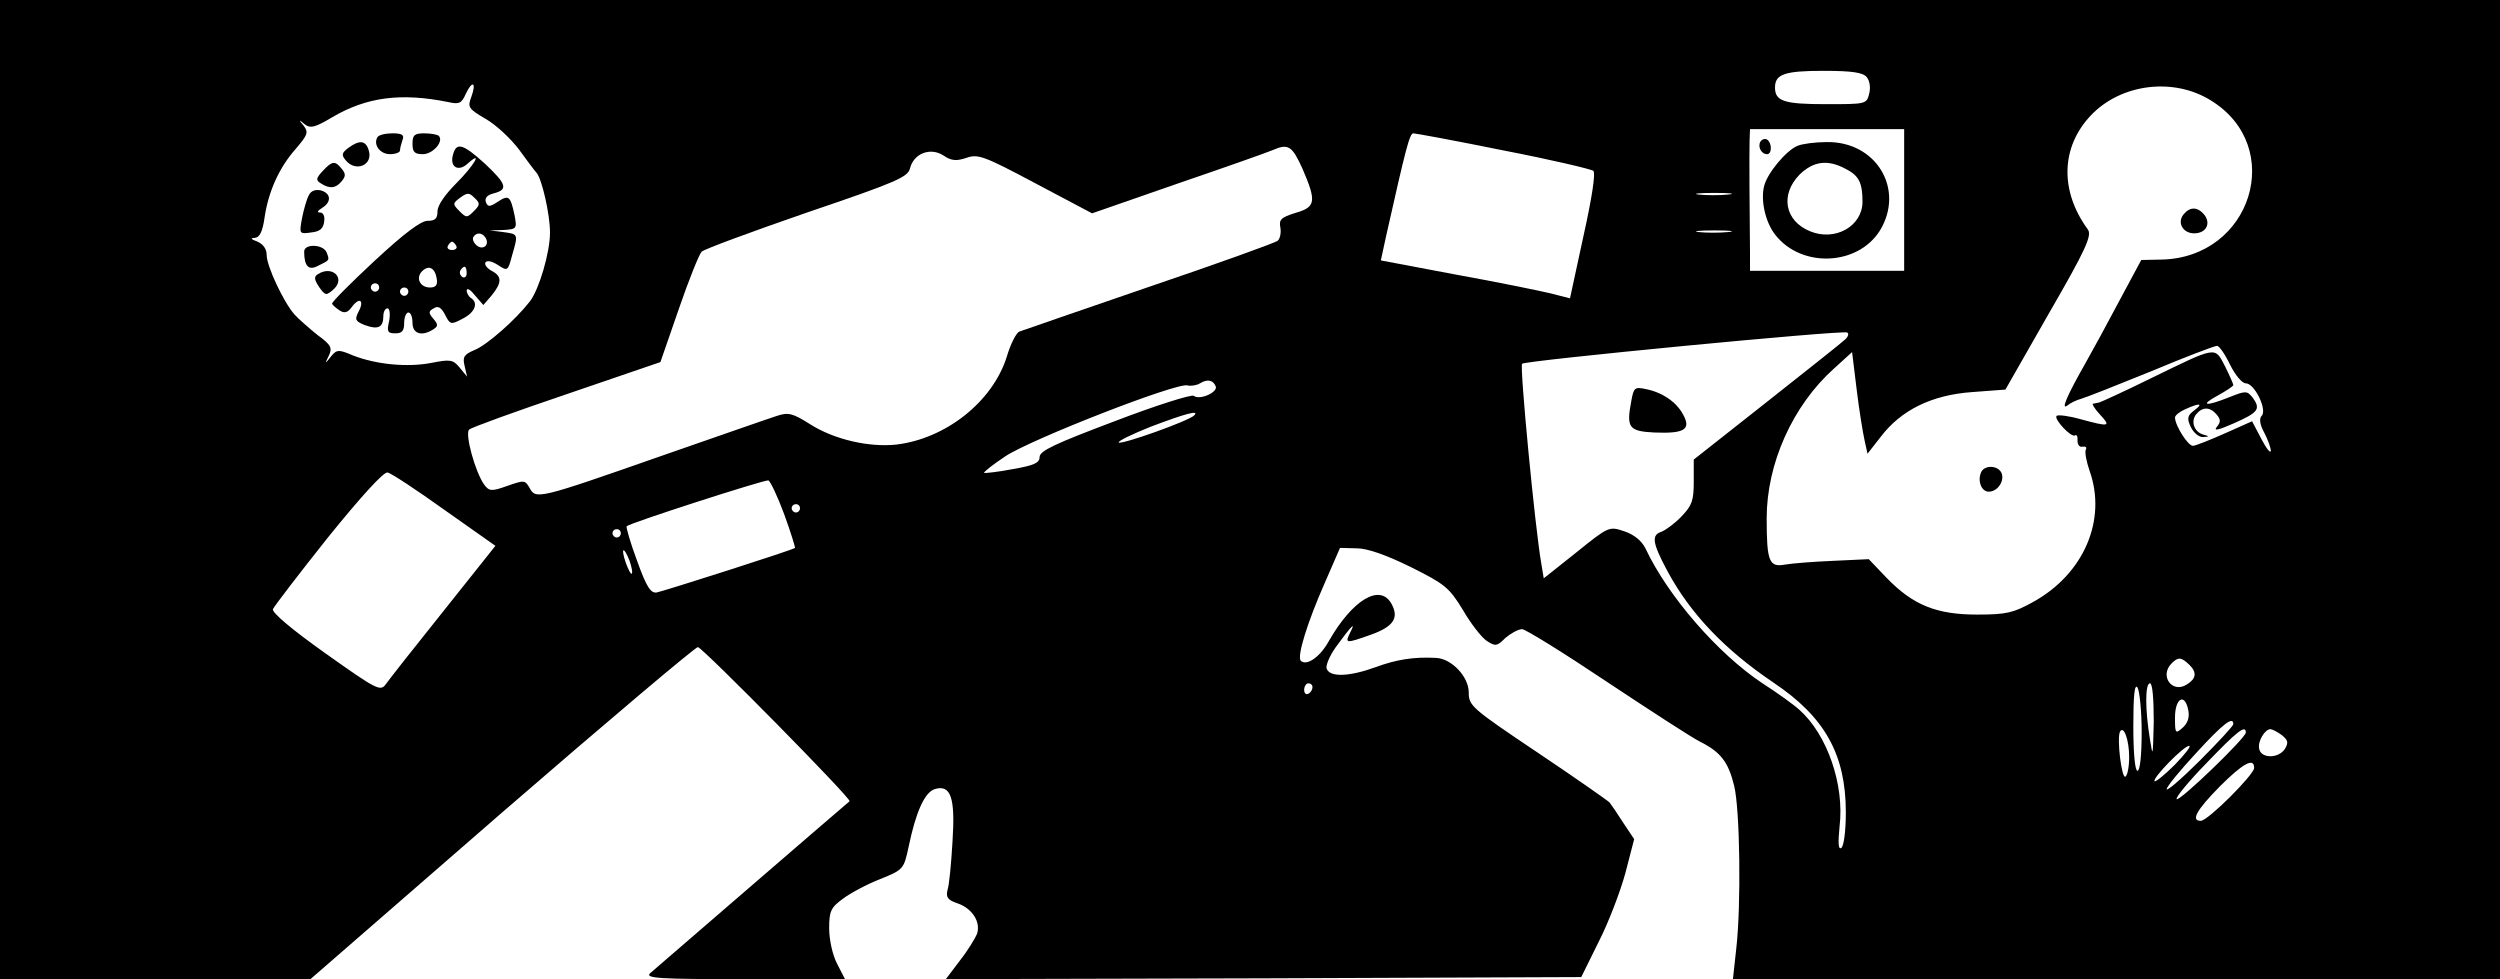 <?xml version="1.0" standalone="no"?>
<!DOCTYPE svg PUBLIC "-//W3C//DTD SVG 20010904//EN"
 "http://www.w3.org/TR/2001/REC-SVG-20010904/DTD/svg10.dtd">
<svg version="1.0" xmlns="http://www.w3.org/2000/svg"
 width="600pt" height="235pt" viewBox="0 0 600 235"
 preserveAspectRatio="xMidYMid meet">

<g transform="translate(0,235) scale(0.1,-0.1)"
fill="#000000" stroke="none">
<path d="M0 1175 l0 -1175 373 0 372 0 460 400 c253 219 465 398 470 397 13
-3 370 -365 364 -370 -9 -7 -465 -401 -479 -413 -12 -12 23 -14 227 -14 l241
0 -19 37 c-11 21 -19 58 -19 85 0 41 4 50 33 71 17 13 58 35 89 47 57 23 57
24 69 79 17 82 38 129 62 137 39 12 50 -20 43 -126 -3 -52 -8 -105 -12 -116
-4 -17 0 -24 24 -32 35 -12 56 -44 47 -73 -4 -10 -22 -40 -41 -64 l-34 -45
763 2 762 3 42 85 c24 47 52 121 64 165 l21 81 -26 39 c-14 22 -29 44 -33 49
-5 5 -82 59 -173 120 -158 106 -165 112 -165 144 0 38 -41 81 -78 83 -54 3
-96 -4 -145 -22 -63 -23 -110 -25 -118 -4 -3 7 7 31 22 52 37 51 49 63 35 36
-14 -28 -12 -28 50 -6 53 19 67 40 49 73 -27 51 -94 11 -151 -89 -21 -38 -53
-60 -67 -47 -10 10 16 93 57 186 l37 85 40 -1 c26 0 71 -16 130 -45 82 -41 92
-49 125 -103 19 -33 45 -66 57 -74 21 -14 25 -13 45 7 13 11 31 21 40 21 8 0
100 -57 203 -126 104 -69 204 -134 224 -144 50 -25 68 -49 82 -106 14 -57 17
-287 5 -391 l-8 -73 920 0 921 0 0 1175 0 1175 -3000 0 -3000 0 0 -1175z
m4480 990 c7 -8 10 -25 6 -40 -6 -25 -8 -25 -104 -25 -100 0 -122 7 -122 40 0
32 23 40 116 40 69 0 95 -4 104 -15z m-3349 -48 c-9 -24 -7 -28 34 -52 25 -14
60 -47 80 -73 19 -26 38 -52 43 -57 13 -16 32 -100 32 -143 0 -48 -26 -136
-48 -165 -34 -44 -103 -105 -133 -117 -26 -11 -29 -17 -24 -38 l6 -26 -18 22
c-16 19 -22 20 -68 11 -57 -11 -132 -4 -188 18 -35 15 -39 14 -53 -3 -14 -18
-15 -18 -5 2 9 19 6 26 -27 50 -20 16 -45 38 -55 49 -26 29 -67 116 -67 143 0
14 -8 26 -22 32 -16 6 -18 9 -7 9 12 1 19 14 24 49 9 62 35 120 75 165 28 33
31 39 19 55 -13 15 -12 16 2 4 14 -11 25 -8 67 17 82 48 164 59 278 36 26 -6
32 -3 42 20 16 34 26 27 13 -8z m4175 -8 c181 -111 98 -378 -119 -382 l-48 -1
-51 -95 c-28 -53 -65 -121 -82 -151 -45 -79 -61 -116 -44 -103 7 6 22 13 33
16 11 3 87 33 168 66 81 34 152 61 158 61 5 0 19 -20 31 -45 13 -26 29 -45 38
-45 21 0 52 -64 38 -78 -6 -6 -5 -20 6 -40 9 -17 16 -37 16 -44 -1 -7 -11 6
-23 29 l-22 42 -65 -29 c-36 -16 -71 -30 -77 -30 -12 0 -43 49 -43 68 0 5 11
14 25 20 35 16 44 14 21 -3 -16 -12 -18 -19 -8 -40 7 -14 19 -24 29 -24 16 1
16 2 1 6 -22 6 -31 32 -17 49 15 18 33 18 49 -1 10 -12 10 -18 0 -30 -8 -10 5
-7 41 9 59 26 65 34 46 61 -14 17 -16 18 -56 2 -57 -23 -74 -21 -28 4 20 11
37 22 37 25 0 2 -9 23 -20 45 -25 48 -18 49 -180 -30 -63 -31 -118 -56 -122
-57 -5 -1 -11 -2 -15 -3 -3 0 4 -12 17 -26 27 -29 23 -30 -47 -11 -28 8 -54
11 -57 8 -8 -7 35 -53 44 -47 4 3 7 -3 6 -13 0 -9 5 -16 12 -14 8 1 11 -2 8
-7 -3 -5 1 -28 9 -51 42 -118 -14 -248 -136 -315 -47 -26 -64 -30 -134 -30
-98 0 -154 23 -217 88 l-43 45 -85 -4 c-47 -2 -99 -6 -116 -9 -38 -7 -44 7
-44 111 0 131 62 270 161 359 l44 40 11 -90 c6 -50 15 -104 19 -122 l7 -32 32
41 c49 64 122 100 219 107 l80 6 105 184 c88 152 103 186 93 200 -68 93 -65
198 7 274 72 76 198 92 288 36z m-736 -239 l0 -170 -185 0 -185 0 0 43 c-1 84
-2 243 -1 270 l1 27 185 0 185 0 0 -170z m-962 119 c114 -22 211 -45 216 -49
6 -6 -4 -68 -24 -158 l-32 -148 -47 12 c-25 6 -127 27 -227 45 l-180 34 13 60
c47 209 56 245 65 245 5 0 103 -18 216 -41z m-482 -44 c34 -79 32 -92 -17
-106 -35 -11 -40 -16 -36 -36 2 -12 -1 -27 -7 -31 -6 -5 -145 -55 -310 -111
-164 -56 -304 -105 -310 -107 -7 -3 -21 -30 -30 -61 -34 -107 -146 -196 -265
-210 -65 -7 -149 12 -207 49 -41 26 -52 29 -79 20 -16 -5 -142 -49 -280 -97
-294 -103 -299 -104 -314 -76 -11 19 -13 19 -53 5 -39 -14 -44 -13 -56 3 -21
29 -47 122 -36 132 5 5 110 43 234 85 l225 77 44 127 c24 70 49 132 55 138 6
6 120 48 253 94 215 73 242 85 247 106 9 36 49 51 80 31 19 -13 31 -14 55 -6
28 10 42 5 166 -61 l136 -72 207 72 c114 39 216 75 227 80 37 16 46 10 71 -45z
m1021 -62 c-20 -2 -52 -2 -70 0 -17 2 0 4 38 4 39 0 53 -2 32 -4z m0 -90 c-20
-2 -52 -2 -70 0 -17 2 0 4 38 4 39 0 53 -2 32 -4z m281 -258 c-7 -7 -92 -74
-188 -150 l-175 -138 0 -53 c0 -45 -4 -57 -29 -83 -16 -17 -38 -33 -48 -37
-25 -8 -23 -26 14 -95 55 -102 137 -188 254 -267 124 -83 174 -173 174 -312 0
-45 -5 -82 -11 -85 -7 -5 -8 12 -4 52 12 100 -30 220 -96 279 -13 12 -53 41
-89 64 -107 71 -227 209 -281 324 -9 18 -27 33 -51 41 -36 12 -37 12 -115 -51
l-78 -62 -6 36 c-15 86 -52 472 -46 479 9 8 768 81 780 75 5 -2 3 -10 -5 -17z
m-1510 -113 c4 -14 -39 -33 -53 -22 -5 4 -91 -23 -190 -61 -143 -54 -180 -71
-180 -86 0 -14 -13 -20 -65 -29 -36 -7 -67 -10 -68 -9 -2 2 21 20 51 40 62 41
413 178 437 170 8 -2 22 0 30 5 18 11 32 8 38 -8z m-52 -69 c-12 -13 -175 -71
-181 -65 -3 3 32 20 77 38 82 31 118 41 104 27z m-1799 -227 l122 -86 -125
-157 c-69 -86 -131 -165 -138 -175 -13 -18 -21 -14 -145 74 -79 56 -129 98
-126 106 3 7 62 84 132 172 80 99 134 158 143 156 8 -1 70 -42 137 -90z m815
-10 c16 -44 27 -80 26 -81 -5 -5 -313 -103 -332 -107 -14 -2 -24 12 -47 76
-16 43 -27 81 -25 83 8 8 331 112 340 110 5 -2 22 -38 38 -81z m38 14 c0 -5
-4 -10 -10 -10 -5 0 -10 5 -10 10 0 6 5 10 10 10 6 0 10 -4 10 -10z m-430 -60
c0 -5 -4 -10 -10 -10 -5 0 -10 5 -10 10 0 6 5 10 10 10 6 0 10 -4 10 -10z m21
-66 c5 -15 8 -29 5 -31 -2 -2 -8 10 -14 26 -13 38 -5 41 9 5z m3744 -250 c18
-18 16 -33 -7 -47 -35 -22 -66 21 -36 51 16 16 23 15 43 -4z m-2105 -53 c0 -6
-4 -13 -10 -16 -5 -3 -10 1 -10 9 0 9 5 16 10 16 6 0 10 -4 10 -9z m1990 -108
c0 -56 -4 -93 -10 -93 -6 0 -10 42 -10 108 0 73 3 102 10 92 5 -8 10 -57 10
-107z m29 25 c-2 -83 -2 -88 -9 -43 -12 72 -12 135 0 135 6 0 9 -37 9 -92z
m83 27 c3 -16 -1 -30 -13 -41 -18 -16 -19 -15 -19 24 0 47 24 60 32 17z m108
-33 c0 -4 -36 -43 -80 -87 -44 -44 -80 -75 -80 -69 0 6 32 45 71 87 65 71 89
89 89 69z m-250 -79 c0 -23 -4 -44 -9 -47 -9 -6 -21 92 -13 108 9 16 22 -20
22 -61z m280 59 c0 -13 -159 -166 -166 -160 -3 4 29 43 72 87 72 75 94 93 94
73z m86 -6 c15 -12 17 -18 8 -33 -15 -24 -58 -24 -62 0 -4 18 14 47 27 47 4 0
16 -6 27 -14z m-256 -71 c-24 -24 -46 -42 -49 -40 -6 7 70 85 83 85 6 0 -10
-20 -34 -45z m190 -8 c0 -16 -111 -127 -128 -127 -25 0 -10 26 45 82 56 56 83
71 83 45z"/>
<path d="M906 2021 c-11 -18 6 -41 30 -41 13 0 24 4 24 9 0 5 3 16 6 25 5 12
-1 16 -24 16 -17 0 -33 -4 -36 -9z"/>
<path d="M990 2005 c0 -20 5 -25 25 -25 24 0 51 31 38 44 -3 3 -19 6 -35 6
-23 0 -28 -4 -28 -25z"/>
<path d="M836 1995 c-16 -12 -17 -17 -6 -30 24 -29 66 -11 55 24 -7 24 -22 26
-49 6z"/>
<path d="M1087 1978 c-8 -29 13 -41 35 -21 39 35 15 -5 -27 -47 -27 -27 -45
-53 -45 -67 0 -18 -6 -23 -24 -23 -16 0 -57 -31 -127 -96 -57 -53 -103 -99
-102 -103 1 -3 9 -10 18 -16 12 -8 20 -5 30 9 19 25 30 14 15 -13 -9 -18 -7
-22 15 -31 32 -12 45 -6 45 21 0 10 4 19 10 19 5 0 7 -13 4 -30 -6 -26 -4 -30
15 -30 16 0 21 6 21 25 0 14 5 25 10 25 6 0 10 -11 10 -25 0 -26 22 -33 49
-16 13 8 13 12 1 26 -12 14 -12 18 1 25 10 7 18 2 27 -15 12 -24 14 -25 42
-10 30 15 39 38 20 50 -5 3 -10 12 -10 18 1 7 10 1 20 -12 l20 -23 20 23 c25
31 25 46 0 59 -11 6 -18 15 -15 20 4 6 16 3 30 -6 23 -15 24 -15 34 23 15 52
15 51 -21 56 l-33 4 33 1 c32 2 33 3 27 35 -10 47 -14 50 -40 33 -20 -13 -24
-13 -29 -1 -3 10 3 17 19 21 35 9 31 22 -21 71 -53 48 -69 53 -77 21z m50
-135 c-16 -16 -18 -16 -34 0 -17 17 -17 19 2 33 17 12 21 12 34 -1 14 -13 13
-17 -2 -32z m28 -63 c11 -17 -5 -32 -21 -19 -7 6 -11 15 -8 20 7 12 21 11 29
-1z m-70 -20 c3 -5 -1 -10 -10 -10 -9 0 -13 5 -10 10 3 6 8 10 10 10 2 0 7 -4
10 -10z m-47 -78 c3 -16 -2 -22 -16 -22 -24 0 -35 23 -19 39 16 16 31 8 35
-17z m72 12 c0 -8 -5 -12 -10 -9 -6 4 -8 11 -5 16 9 14 15 11 15 -7z m-210
-34 c0 -5 -4 -10 -10 -10 -5 0 -10 5 -10 10 0 6 5 10 10 10 6 0 10 -4 10 -10z
m70 -10 c0 -5 -4 -10 -10 -10 -5 0 -10 5 -10 10 0 6 5 10 10 10 6 0 10 -4 10
-10z"/>
<path d="M774 1939 c-16 -17 -16 -22 -4 -29 21 -14 36 -12 50 5 10 12 10 18 0
30 -16 20 -23 19 -46 -6z"/>
<path d="M741 1881 c-5 -9 -12 -34 -16 -54 -7 -38 -7 -39 21 -35 21 2 30 9 32
26 2 13 -2 22 -10 22 -8 0 -6 4 5 11 23 14 22 35 -3 42 -13 3 -24 -1 -29 -12z"/>
<path d="M730 1746 c0 -35 11 -46 33 -34 29 14 28 13 21 32 -8 20 -54 22 -54
2z"/>
<path d="M763 1692 c-10 -6 -9 -13 3 -31 15 -21 17 -21 35 -5 29 27 -4 58 -38
36z"/>
<path d="M5241 1836 c-17 -20 -2 -46 25 -46 29 0 41 24 24 45 -16 19 -34 19
-49 1z"/>
<path d="M4754 1215 c-8 -21 2 -45 19 -45 21 0 38 25 31 44 -8 20 -43 21 -50
1z"/>
<path d="M4225 2010 c-7 -12 2 -30 16 -30 12 0 12 27 0 35 -5 3 -12 1 -16 -5z"/>
<path d="M4314 2000 c-27 -11 -72 -65 -80 -96 -9 -35 3 -88 27 -118 63 -80
198 -74 251 11 60 99 -9 214 -128 212 -27 0 -58 -4 -70 -9z m115 -55 c32 -16
41 -33 41 -79 0 -59 -66 -96 -126 -71 -61 25 -72 88 -25 136 33 32 67 37 110
14z"/>
<path d="M3915 1387 c-12 -63 -6 -72 55 -75 72 -3 89 7 70 42 -16 31 -50 54
-89 62 -28 6 -30 4 -36 -29z"/>
</g>
</svg>
